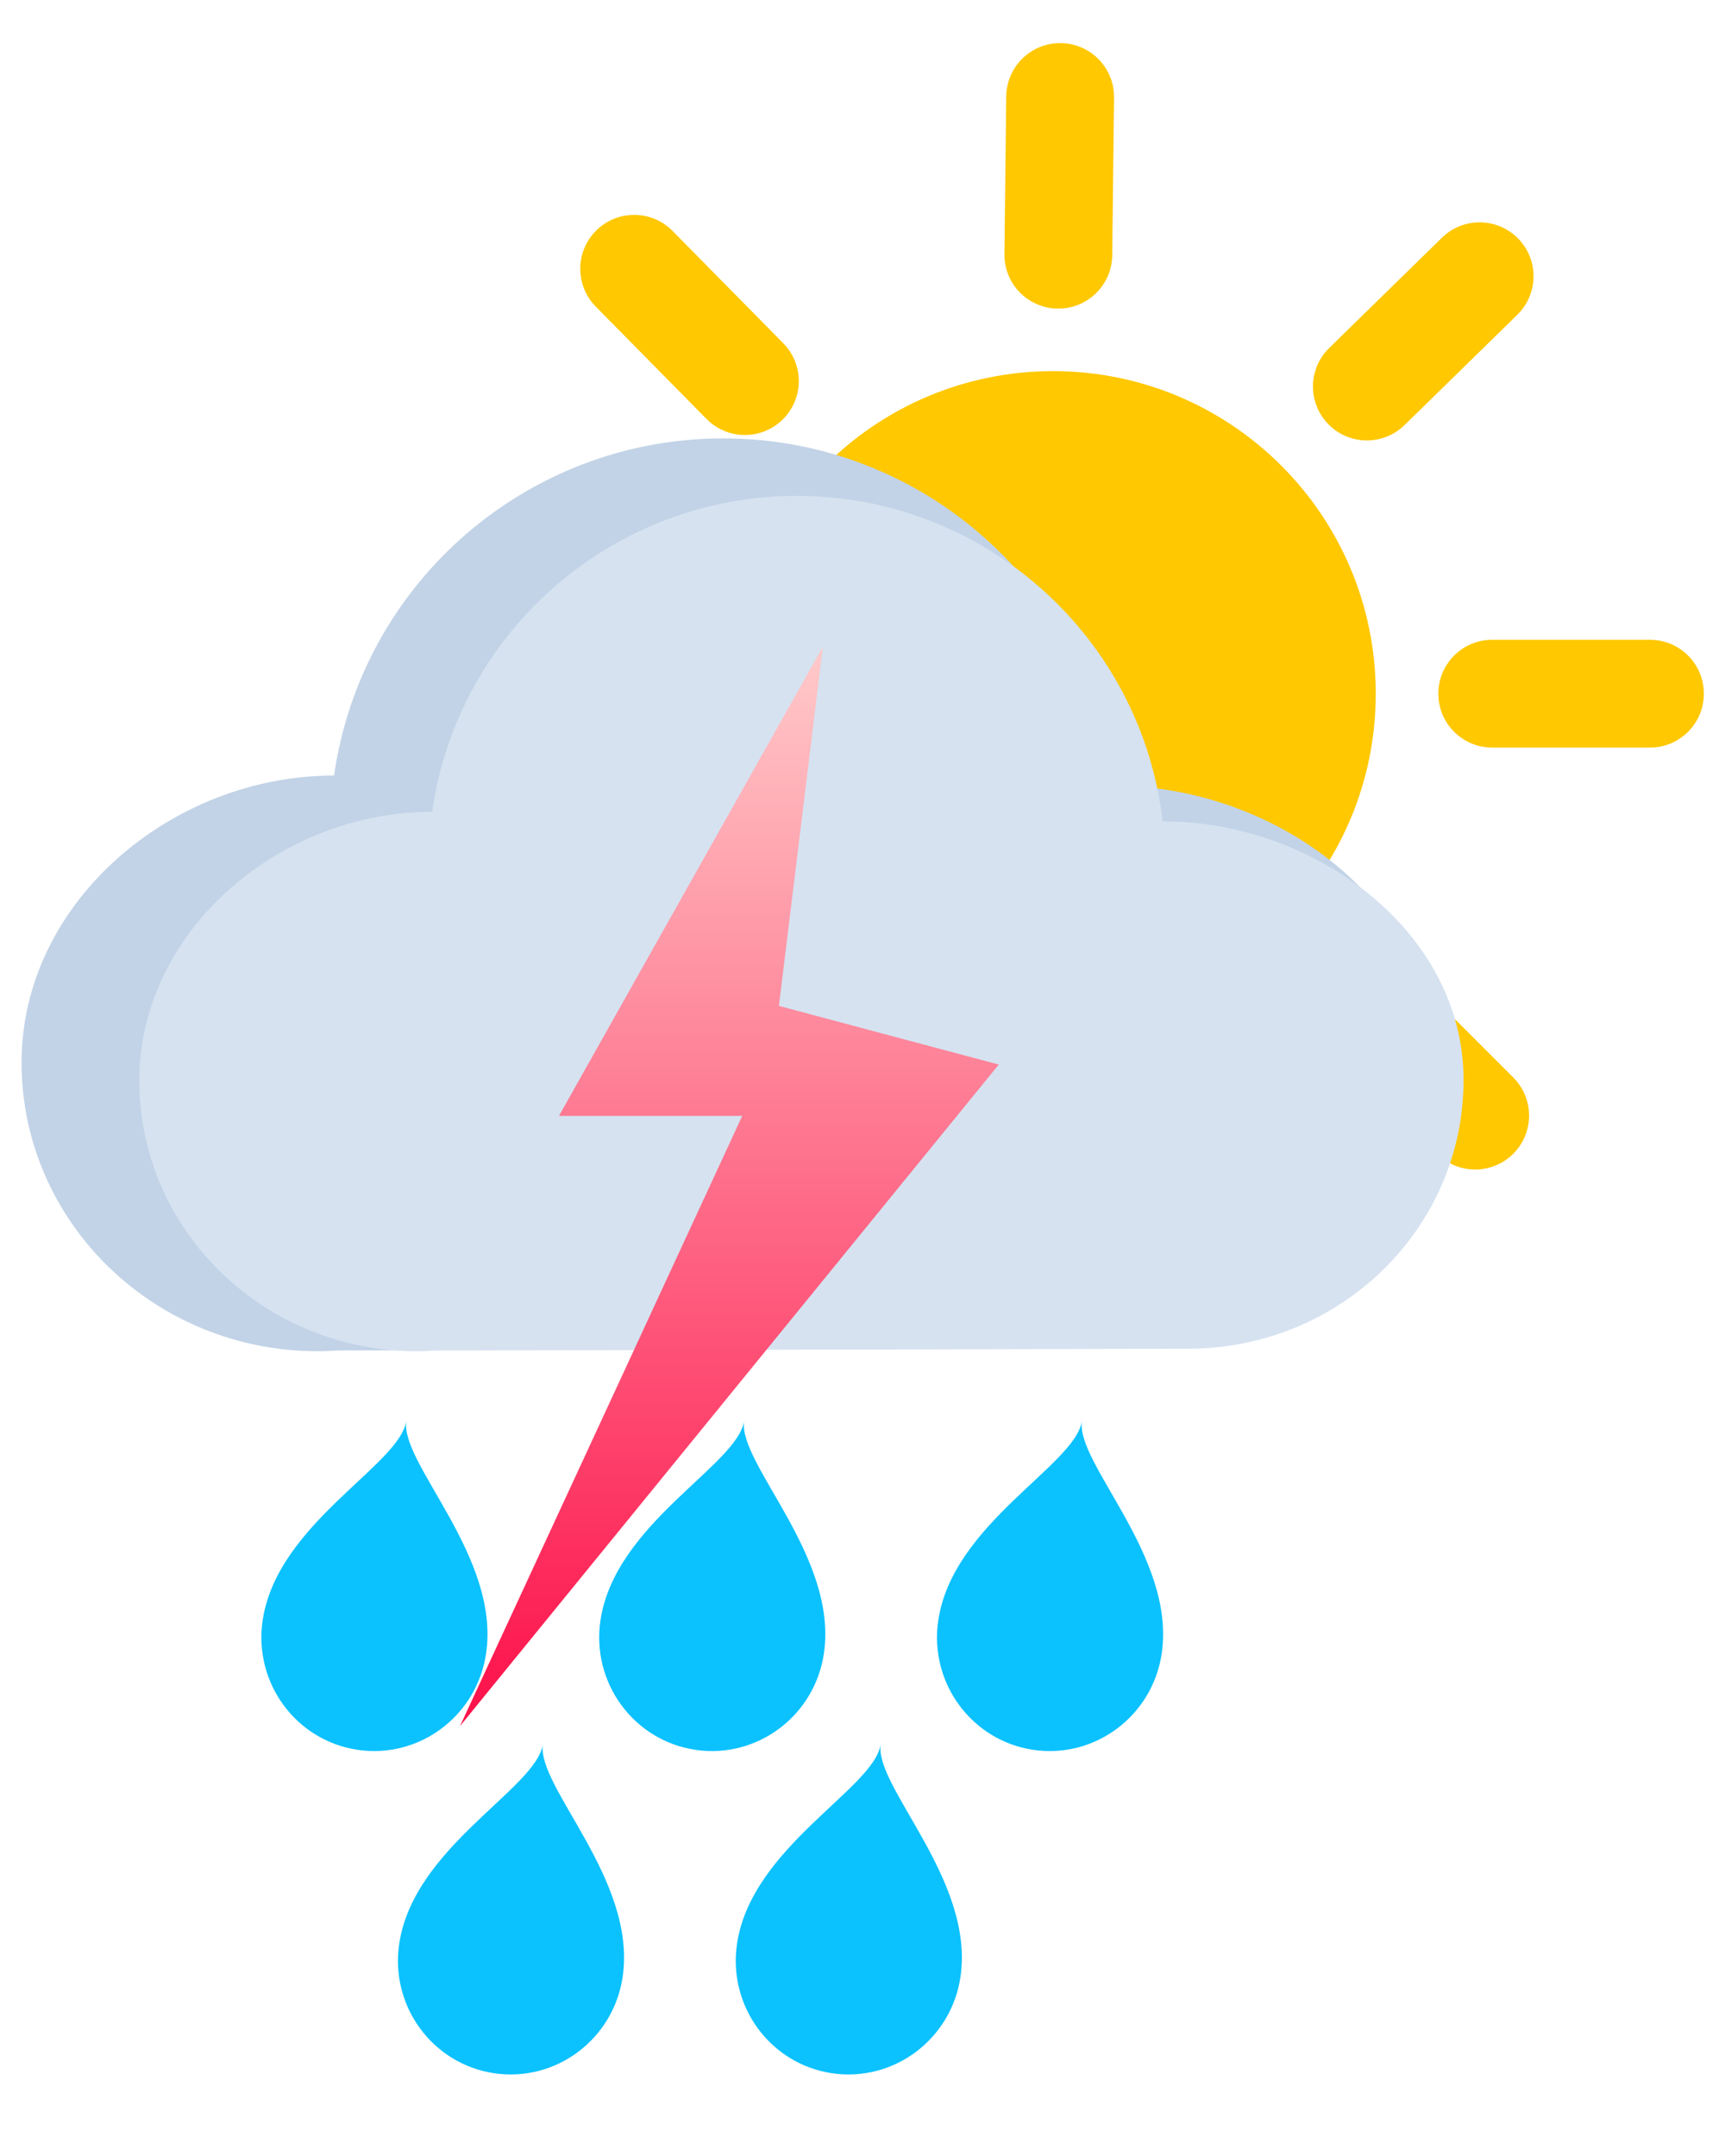 <svg width="240" height="300" viewBox="0 0 240 300" fill="none" xmlns="http://www.w3.org/2000/svg">
<path d="M147.586 6.001C151.728 6.048 155.047 9.445 154.999 13.587L154.745 35.527C154.697 39.669 151.3 42.988 147.159 42.94C143.017 42.892 139.698 39.495 139.746 35.354L140 13.413C140.048 9.271 143.444 5.953 147.586 6.001Z" fill="#FFC800"/>
<path d="M93.575 32.136C90.668 29.186 85.919 29.151 82.969 32.059C80.019 34.966 79.984 39.715 82.892 42.665L98.294 58.293C101.201 61.243 105.95 61.277 108.9 58.37C111.85 55.462 111.885 50.714 108.977 47.763L93.575 32.136Z" fill="#FFC800"/>
<path d="M191.409 96.524C191.409 121.311 171.315 141.405 146.528 141.405C121.741 141.405 101.647 121.311 101.647 96.524C101.647 71.737 121.741 51.642 146.528 51.642C171.315 51.642 191.409 71.737 191.409 96.524Z" fill="#FFC800"/>
<path d="M237.058 96.524C237.058 100.666 233.7 104.024 229.558 104.024H207.616C203.474 104.024 200.116 100.666 200.116 96.524C200.116 92.382 203.474 89.024 207.616 89.024H229.558C233.7 89.024 237.058 92.382 237.058 96.524Z" fill="#FFC800"/>
<path d="M199.936 160.539C202.865 163.468 207.614 163.468 210.543 160.539C213.472 157.61 213.472 152.862 210.543 149.933L195.027 134.417C192.098 131.489 187.35 131.489 184.421 134.417C181.492 137.346 181.492 142.095 184.421 145.024L199.936 160.539Z" fill="#FFC800"/>
<path d="M146.175 187.055C142.032 187.039 138.688 183.668 138.704 179.526L138.788 157.584C138.804 153.442 142.175 150.097 146.317 150.113C150.459 150.129 153.804 153.5 153.788 157.642L153.703 179.584C153.687 183.726 150.317 187.07 146.175 187.055Z" fill="#FFC800"/>
<path d="M82.313 149.693C79.373 152.611 79.356 157.36 82.274 160.299C85.193 163.239 89.941 163.256 92.881 160.338L108.452 144.879C111.392 141.961 111.409 137.212 108.491 134.272C105.573 131.333 100.824 131.315 97.885 134.234L82.313 149.693Z" fill="#FFC800"/>
<path d="M56 95.819C56.032 91.677 59.416 88.346 63.558 88.377L85.499 88.547C89.641 88.579 92.973 91.963 92.941 96.105C92.909 100.247 89.525 103.578 85.383 103.546L63.442 103.377C59.3 103.345 55.968 99.961 56 95.819Z" fill="#FFC800"/>
<path d="M211.104 43.8C214.065 40.903 214.117 36.155 211.22 33.194C208.323 30.234 203.574 30.182 200.614 33.079L184.93 48.424C181.97 51.321 181.918 56.069 184.815 59.03C187.712 61.991 192.46 62.042 195.421 59.145L211.104 43.8Z" fill="#FFC800"/>
<path d="M114.63 230.083C113.348 238.754 105.35 244.754 96.764 243.485C88.179 242.216 82.258 234.159 83.54 225.488C85.537 211.975 102.617 203.884 103.529 197.714C102.652 203.65 116.627 216.57 114.63 230.083Z" fill="#0BC2FF"/>
<path d="M133.63 275.083C132.348 283.754 124.35 289.754 115.764 288.485C107.179 287.216 101.258 279.159 102.54 270.488C104.537 256.975 121.617 248.884 122.529 242.714C121.652 248.65 135.627 261.57 133.63 275.083Z" fill="#0BC2FF"/>
<path d="M67.63 230.083C66.348 238.754 58.35 244.754 49.764 243.485C41.179 242.216 35.258 234.159 36.54 225.488C38.537 211.975 55.617 203.884 56.529 197.714C55.652 203.65 69.627 216.57 67.63 230.083Z" fill="#0BC2FF"/>
<path d="M86.63 275.083C85.348 283.754 77.35 289.754 68.764 288.485C60.179 287.216 54.258 279.159 55.54 270.488C57.537 256.975 74.617 248.884 75.529 242.714C74.652 248.65 88.627 261.57 86.63 275.083Z" fill="#0BC2FF"/>
<path d="M161.63 230.083C160.348 238.754 152.35 244.754 143.764 243.485C135.179 242.216 129.258 234.159 130.54 225.488C132.537 211.975 149.617 203.884 150.529 197.714C149.652 203.65 163.627 216.57 161.63 230.083Z" fill="#0BC2FF"/>
<path fill-rule="evenodd" clip-rule="evenodd" d="M158.836 187.645L47.044 187.915C46.095 187.979 45.132 188.017 44.169 188.017C21.442 188.017 3 170.02 3 147.844C3 125.656 23.747 107.915 46.475 107.915C50.339 80.996 73.419 61 100.621 61C128.366 61 151.73 81.778 154.944 109.325C177.522 109.325 199.625 125.707 199.625 147.742C199.625 169.738 181.373 187.594 158.836 187.645V187.645Z" fill="#C2D3E7"/>
<path fill-rule="evenodd" clip-rule="evenodd" d="M165.406 187.669L60.655 187.921C59.765 187.981 58.863 188.017 57.961 188.017C36.665 188.017 19.385 171.154 19.385 150.375C19.385 129.584 38.825 112.96 60.121 112.96C63.742 87.737 85.368 69 110.857 69C136.854 69 158.747 88.47 161.759 114.281C182.915 114.281 203.626 129.631 203.626 150.278C203.626 170.889 186.523 187.621 165.406 187.669V187.669Z" fill="#D6E2F0"/>
<path fill-rule="evenodd" clip-rule="evenodd" d="M114.48 90L77.77 155.27H103.27L64 240.18L138.96 148.13L108.37 139.97L114.48 90Z" fill="url(#paint0_linear_705_8174)"/>
<defs>
<linearGradient id="paint0_linear_705_8174" x1="101.48" y1="90" x2="101.48" y2="240.18" gradientUnits="userSpaceOnUse">
<stop stop-color="#FFCACA"/>
<stop offset="1" stop-color="#FD1049"/>
</linearGradient>
</defs>
</svg>
